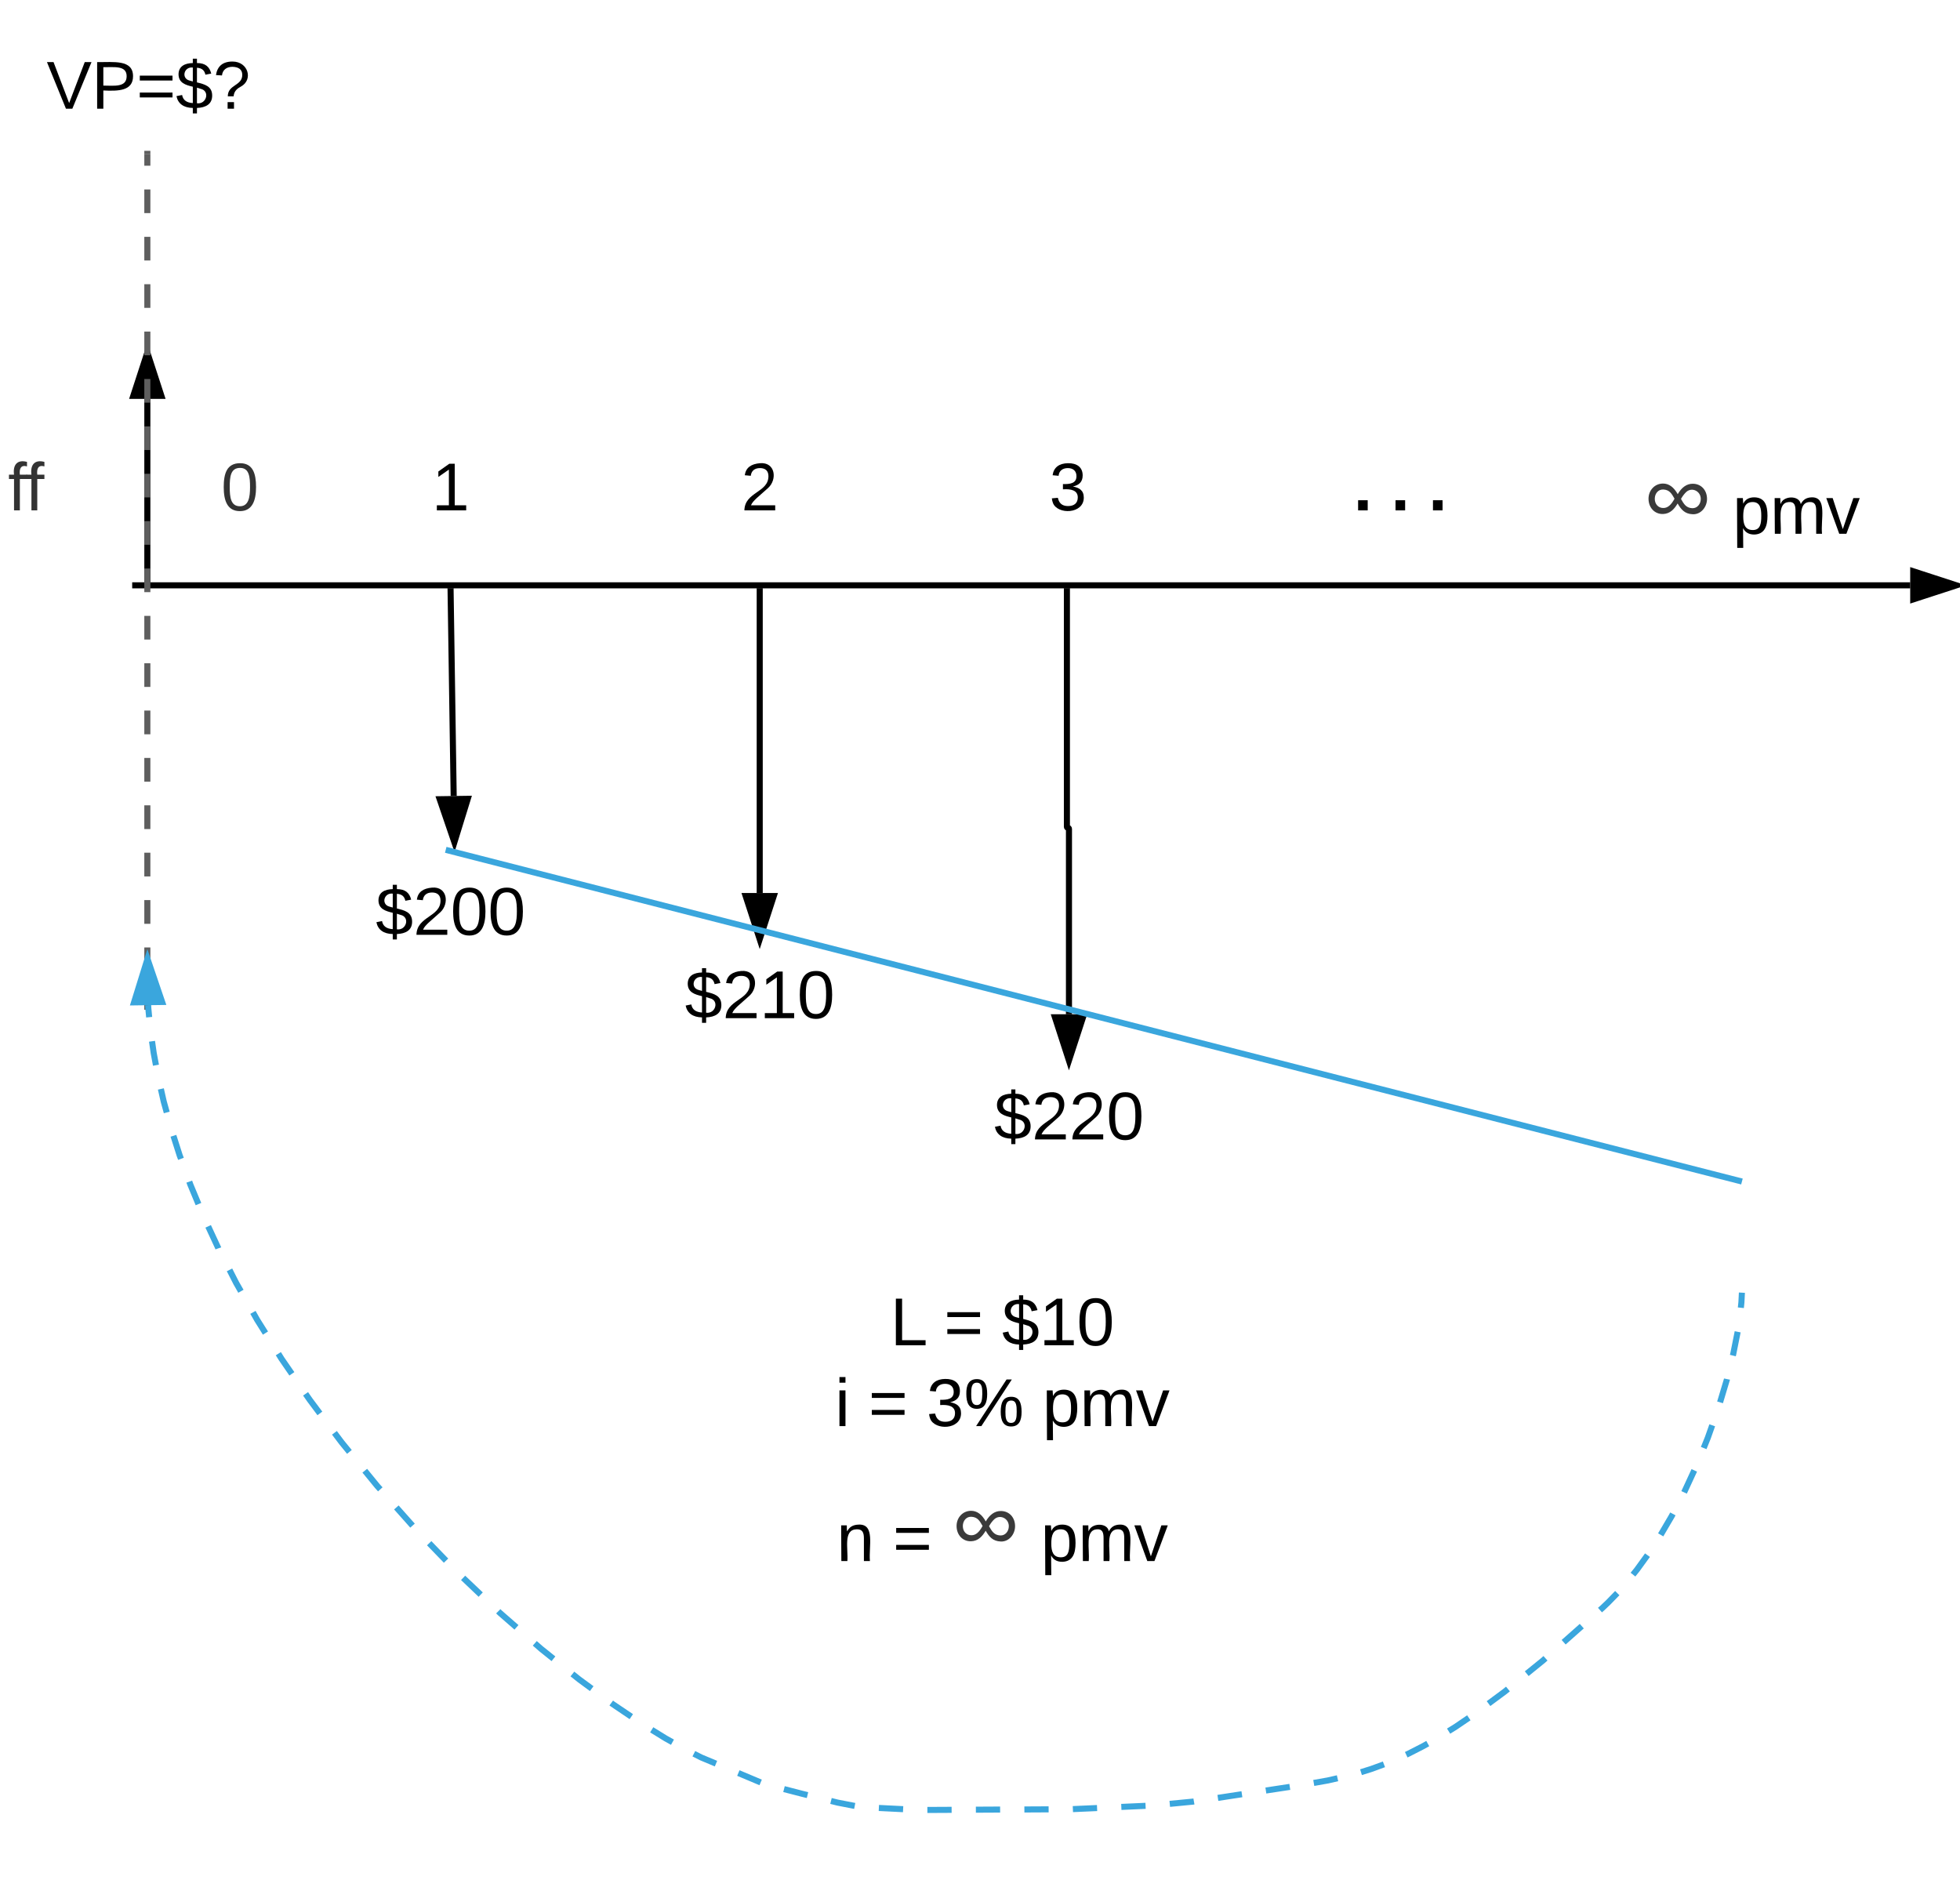 <?xml version="1.0" encoding="UTF-8" standalone="no"?>
<svg
   xmlns:lucid="lucid"
   xmlns:dc="http://purl.org/dc/elements/1.1/"
   xmlns:cc="http://creativecommons.org/ns#"
   xmlns:rdf="http://www.w3.org/1999/02/22-rdf-syntax-ns#"
   xmlns:svg="http://www.w3.org/2000/svg"
   xmlns="http://www.w3.org/2000/svg"
   xmlns:xlink="http://www.w3.org/1999/xlink"
   xmlns:sodipodi="http://sodipodi.sourceforge.net/DTD/sodipodi-0.dtd"
   xmlns:inkscape="http://www.inkscape.org/namespaces/inkscape"
   width="646.532"
   height="626.061"
   version="1.1"
   id="svg231"
   sodipodi:docname="capitulo6 ejercicico6.svg"
   inkscape:version="1.0.1 (3bc2e813f5, 2020-09-07)">
  <defs
     id="defs235">
    <clipPath
       clipPathUnits="userSpaceOnUse"
       id="clipPath1064">
      <rect
         style="fill:#0000ff;fill-rule:evenodd"
         id="rect1066"
         width="646.532"
         height="626.061"
         x="351.397"
         y="126.916" />
    </clipPath>
  </defs>
  <sodipodi:namedview
     pagecolor="#ffffff"
     bordercolor="#666666"
     borderopacity="1"
     objecttolerance="10"
     gridtolerance="10"
     guidetolerance="10"
     inkscape:pageopacity="0"
     inkscape:pageshadow="2"
     inkscape:window-width="1366"
     inkscape:window-height="768"
     id="namedview233"
     showgrid="false"
     inkscape:zoom="0.21329232"
     inkscape:cx="475.53879"
     inkscape:cy="56.277485"
     inkscape:window-x="0"
     inkscape:window-y="0"
     inkscape:window-maximized="1"
     inkscape:current-layer="g229" />
  <g
     transform="translate(-351.397,-126.916)"
     lucid:page-tab-id="0_0"
     id="g229">
    <path
       d="M 0,0 H 1870.4 V 1323.2 H 0 Z"
       fill="#ffffff"
       id="path2"
       clip-path="url(#clipPath1064)" />
    <path
       d="M 395,320 H 981.5"
       stroke="#000000"
       stroke-width="2"
       fill="none"
       id="path4" />
    <path
       id="path6"
       d="" />
    <path
       d="m 996.76,320 -14.26,4.64 v -9.28 z"
       stroke="#000000"
       stroke-width="2"
       id="path8" />
    <path
       d="m 400,319 v -60.5 m 0,60.47 V 320"
       stroke="#000000"
       stroke-width="2"
       fill="none"
       id="path10" />
    <path
       d="m 400,243.24 4.64,14.26 h -9.28 z"
       stroke="#000000"
       stroke-width="2"
       id="path12" />
    <path
       d="m 500.02,321 1.03,68.5"
       stroke="#000000"
       stroke-width="2"
       fill="none"
       id="path14" />
    <path
       d="m 501.02,321 -2,0.04 L 499,320 h 2 z"
       id="path16" />
    <path
       d="m 501.28,404.76 -4.85,-14.2 9.27,-0.13 z"
       stroke="#000000"
       stroke-width="2"
       id="path18" />
    <path
       d="M 602,321 V 421.5"
       stroke="#000000"
       stroke-width="2"
       fill="none"
       id="path20" />
    <path
       d="m 603,321.03 h -2 V 320 h 2 z"
       id="path22" />
    <path
       d="m 602,436.76 -4.64,-14.26 h 9.28 z"
       stroke="#000000"
       stroke-width="2"
       id="path24" />
    <path
       d="m 703.33,321 v 78.66 c 0,0.2 0.15,0.34 0.34,0.34 0.2,0 0.34,0.15 0.34,0.34 v 61.16"
       stroke="#000000"
       stroke-width="2"
       fill="none"
       id="path26" />
    <path
       d="m 704.33,321.03 h -2 V 320 h 2 z"
       id="path28" />
    <path
       d="m 704,476.76 -4.62,-14.26 h 9.27 z"
       stroke="#000000"
       stroke-width="2"
       id="path30" />
    <path
       d="m 583.33,286 c 0,-3.3 2.7,-6 6,-6 h 228 c 3.32,0 6,2.7 6,6 v 28 c 0,3.3 -2.68,6 -6,6 h -228 c -3.3,0 -6,-2.7 -6,-6 z M 450,266 c 0,-3.3 2.7,-6 6,-6 h 88 c 3.3,0 6,2.7 6,6 v 48 c 0,3.3 -2.7,6 -6,6 h -88 c -3.3,0 -6,-2.7 -6,-6 z"
       stroke="#000000"
       stroke-opacity="0"
       stroke-width="3"
       fill-opacity="0"
       id="path32" />
    <use
       xlink:href="#a"
       transform="translate(493.827,295.278)"
       id="use34"
       x="0"
       y="0"
       width="100%"
       height="100%" />
    <path
       d="m 543,266 c 0,-3.3 2.7,-6 6,-6 h 106 c 3.3,0 6,2.7 6,6 v 48 c 0,3.3 -2.7,6 -6,6 H 549 c -3.3,0 -6,-2.7 -6,-6 z"
       stroke="#000000"
       stroke-opacity="0"
       stroke-width="3"
       fill-opacity="0"
       id="path36" />
    <use
       xlink:href="#b"
       transform="translate(595.827,295.278)"
       id="use38"
       x="0"
       y="0"
       width="100%"
       height="100%" />
    <path
       d="m 876,254.68 c 0,-3.3 2.67,-6 6,-6 h 88 c 3.3,0 6,2.7 6,6 v 70.64 c 0,3.3 -2.7,6 -6,6 h -88 c -3.33,0 -6,-2.7 -6,-6 z"
       stroke="#000000"
       stroke-opacity="0"
       stroke-width="3"
       fill-opacity="0"
       id="path40" />
    <use
       xlink:href="#c"
       transform="translate(887.107,303.001)"
       id="use42"
       x="0"
       y="0"
       width="100%"
       height="100%" />
    <use
       xlink:href="#d"
       transform="translate(893.28,303.001)"
       id="use44"
       x="0"
       y="0"
       width="100%"
       height="100%" />
    <use
       xlink:href="#e"
       transform="translate(922.955,303.001)"
       id="use46"
       x="0"
       y="0"
       width="100%"
       height="100%" />
    <path
       d="m 666.67,266 c 0,-3.3 2.68,-6 6,-6 H 734 c 3.3,0 6,2.7 6,6 v 48 c 0,3.3 -2.7,6 -6,6 h -61.33 c -3.32,0 -6,-2.7 -6,-6 z"
       stroke="#000000"
       stroke-opacity="0"
       stroke-width="3"
       fill-opacity="0"
       id="path48" />
    <use
       xlink:href="#f"
       transform="translate(697.493,295.278)"
       id="use50"
       x="0"
       y="0"
       width="100%"
       height="100%" />
    <path
       d="m 280,386 c 0,-3.3 2.7,-6 6,-6 h 228 c 3.3,0 6,2.7 6,6 v 48 c 0,3.3 -2.7,6 -6,6 H 286 c -3.3,0 -6,-2.7 -6,-6 z m 240,163.97 c 0,-3.3 2.7,-6 6,-6 h 311.33 c 3.32,0 6,2.7 6,6 v 123.4 c 0,3.3 -2.68,6 -6,6 H 526 c -3.3,0 -6,-2.7 -6,-6 z"
       stroke="#000000"
       stroke-opacity="0"
       stroke-width="3"
       fill-opacity="0"
       id="path52" />
    <use
       xlink:href="#g"
       transform="translate(645.056,570.685)"
       id="use54"
       x="0"
       y="0"
       width="100%"
       height="100%" />
    <use
       xlink:href="#h"
       transform="translate(662.772,570.685)"
       id="use56"
       x="0"
       y="0"
       width="100%"
       height="100%" />
    <use
       xlink:href="#i"
       transform="translate(681.907,570.685)"
       id="use58"
       x="0"
       y="0"
       width="100%"
       height="100%" />
    <use
       xlink:href="#j"
       transform="translate(626.815,597.352)"
       id="use60"
       x="0"
       y="0"
       width="100%"
       height="100%" />
    <use
       xlink:href="#h"
       transform="translate(637.864,597.352)"
       id="use62"
       x="0"
       y="0"
       width="100%"
       height="100%" />
    <use
       xlink:href="#k"
       transform="translate(657,597.352)"
       id="use64"
       x="0"
       y="0"
       width="100%"
       height="100%" />
    <use
       xlink:href="#l"
       transform="translate(695.272,597.352)"
       id="use66"
       x="0"
       y="0"
       width="100%"
       height="100%" />
    <use
       xlink:href="#m"
       transform="translate(627.378,641.869)"
       id="use68"
       x="0"
       y="0"
       width="100%"
       height="100%" />
    <use
       xlink:href="#h"
       transform="translate(645.897,641.869)"
       id="use70"
       x="0"
       y="0"
       width="100%"
       height="100%" />
    <use
       xlink:href="#d"
       transform="translate(665.033,641.869)"
       id="use72"
       x="0"
       y="0"
       width="100%"
       height="100%" />
    <use
       xlink:href="#l"
       transform="translate(694.708,641.869)"
       id="use74"
       x="0"
       y="0"
       width="100%"
       height="100%" />
    <use
       xlink:href="#n"
       transform="translate(682,669.412)"
       id="use76"
       x="0"
       y="0"
       width="100%"
       height="100%" />
    <path
       d="m 380,406 c 0,-3.3 2.7,-6 6,-6 h 228 c 3.3,0 6,2.7 6,6 v 48 c 0,3.3 -2.7,6 -6,6 H 386 c -3.3,0 -6,-2.7 -6,-6 z"
       stroke="#000000"
       stroke-opacity="0"
       stroke-width="3"
       fill-opacity="0"
       id="path78" />
    <use
       xlink:href="#o"
       transform="translate(475.309,435.278)"
       id="use80"
       x="0"
       y="0"
       width="100%"
       height="100%" />
    <path
       d="m 556,440 h 92 v 36.67 h -92 z"
       fill-opacity="0"
       id="path82" />
    <use
       xlink:href="#p"
       transform="translate(577.321,462.778)"
       id="use84"
       x="0"
       y="0"
       width="100%"
       height="100%" />
    <path
       d="M 658.02,480 H 750 v 36.67 h -91.98 z"
       fill-opacity="0"
       id="path86" />
    <use
       xlink:href="#q"
       transform="translate(679.333,502.778)"
       id="use88"
       x="0"
       y="0"
       width="100%"
       height="100%" />
    <path
       d="m 320,266 c 0,-3.3 2.7,-6 6,-6 h 68 c 3.3,0 6,2.7 6,6 v 48 c 0,3.3 -2.7,6 -6,6 h -68 c -3.3,0 -6,-2.7 -6,-6 z"
       stroke="#000000"
       stroke-opacity="0"
       stroke-width="3"
       fill="#ffffff"
       fill-opacity="0"
       id="path90" />
    <use
       xlink:href="#r"
       transform="translate(354.043,295.278)"
       id="use92"
       x="0"
       y="0"
       width="100%"
       height="100%" />
    <path
       d="m 400,459 v -3.9 m 0,-7.82 v -7.82 m 0,-7.8 v -7.83 m 0,-7.8 v -7.83 m 0,-7.8 v -7.83 m 0,-7.8 v -7.83 m 0,-7.8 v -7.83 m 0,-7.8 v -7.8 m 0,-7.83 v -7.8 m 0,-7.83 v -7.8 m 0,-7.83 v -7.8 m 0,-7.82 v -7.8 m 0,-7.83 v -7.8 m 0,-7.83 v -7.8 m 0,-7.83 v -7.82 m 0,-7.82 v -7.8 m 0,-7.83 v -7.8 m 0,-7.83 v -7.8 m 0,-7.83 v -3.9"
       stroke="#5e5e5e"
       stroke-width="2"
       fill="none"
       id="path94" />
    <path
       d="m 401,460 h -2 v -1.03 h 2 z m 0,-282.3 h -2 v -1.03 h 2 z"
       fill="#5e5e5e"
       id="path96" />
    <path
       d="m 925.94,554.33 -0.12,2.26 -0.18,1.72 m -1.05,7.93 -0.04,0.2 -1.4,7.04 -0.15,0.6 m -1.93,7.76 -0.02,0.1 -2.27,7.57 m -2.58,7.57 -1.45,4.1 -1.37,3.4 m -3.1,7.37 -3.36,7.26 m -3.7,7.1 -0.46,0.85 -3.56,6.06 m -4.36,6.7 -3.42,4.72 -1.36,1.7 m -5.18,6.1 -0.03,0.03 -3,3.08 -1.85,1.76 -0.83,0.73 m -6,5.3 -5.98,5.3 m -6,5.3 -0.8,0.72 -5.38,4.36 m -6.2,5.05 -1,0.82 -5.4,4 m -6.5,4.68 -4.35,2.96 -2.32,1.44 m -6.88,4.1 -1.8,1 -4.6,2.35 -0.7,0.33 m -7.35,3.17 -0.26,0.1 -4.04,1.47 -3.27,1.02 m -7.74,2 -3.2,0.73 -4.64,0.82 m -7.9,1.3 -7.9,1.2 m -7.9,1.22 -7.73,1.18 -0.2,0.03 m -7.9,1.18 -0.23,0.04 -7.74,0.75 m -7.98,0.65 -8,0.36 m -8,0.37 -7.98,0.35 m -8,0.08 -8,0.04 m -8,0.03 -8,0.04 m -8,0.05 -8,0.04 m -8,-0.26 -8,-0.4 m -7.96,-0.67 -5.67,-1.1 -2.16,-0.54 m -7.75,-1.93 -1.75,-0.43 -6,-1.55 m -7.7,-2.2 -7.36,-3.1 m -7.38,-3.1 -4.9,-2.05 -2.4,-1.22 m -7.05,-3.8 -2.25,-1.25 -4.6,-2.84 m -6.73,-4.34 -6.08,-4.1 -0.54,-0.4 m -6.44,-4.74 -4.17,-3.07 -2.2,-1.76 m -6.25,-5.02 -4.13,-3.32 -2.03,-1.78 m -6.04,-5.27 -5.5,-4.8 -0.5,-0.5 m -5.8,-5.5 -5.8,-5.52 m -5.63,-5.68 -5.56,-5.75 m -5.5,-5.8 -5.33,-6 m -5.3,-5.97 -0.97,-1.07 -4.15,-5.08 m -5.07,-6.2 -2.56,-3.14 -2.38,-3.16 m -4.8,-6.4 -3.36,-4.5 -1.36,-1.96 m -4.52,-6.6 -3.4,-4.94 -1.06,-1.7 m -4.25,-6.8 -2.73,-4.35 -1.4,-2.48 m -3.97,-6.96 -1.56,-2.74 -2.2,-4.32 m -3.68,-7.1 -0.02,-0.06 -3.34,-7.2 m -3.2,-7.34 -2.7,-6.48 -0.33,-0.93 m -2.74,-7.52 -0.44,-1.17 -2.05,-6.43 m -2.2,-7.7 -1,-3.6 -0.94,-4.15 m -1.62,-7.83 -0.75,-4.05 -0.55,-3.85 m -0.94,-7.94 -0.27,-2.84 -0.07,-1.15 m 525.67,95.89 0.06,-1.03"
       stroke="#3aa6dd"
       stroke-width="2"
       fill="none"
       id="path98" />
    <path
       d="m 400.05,443.24 4.83,14.2 -9.27,0.13 z"
       stroke="#3aa6dd"
       stroke-width="2"
       fill="#3aa6dd"
       id="path100" />
    <path
       d="m 400,266 c 0,-3.3 2.7,-6 6,-6 h 49 c 3.3,0 6,2.7 6,6 v 48 c 0,3.3 -2.7,6 -6,6 h -49 c -3.3,0 -6,-2.7 -6,-6 z"
       stroke="#000000"
       stroke-opacity="0"
       stroke-width="3"
       fill="#ffffff"
       fill-opacity="0"
       id="path102" />
    <g
       id="g106">
      <use
         xlink:href="#s"
         transform="translate(424.327,295.278)"
         id="use104"
         x="0"
         y="0"
         width="100%"
         height="100%" />
    </g>
    <path
       d="m 327.4,140 h 145.2 v 36.67 H 327.4 Z"
       fill="#ffffff"
       fill-opacity="0"
       id="path108" />
    <g
       id="g112">
      <use
         xlink:href="#t"
         transform="translate(366.765,162.778)"
         id="use110"
         x="0"
         y="0"
         width="100%"
         height="100%" />
    </g>
    <path
       d="m 502.3,408.25 422.72,108.17 m -422.69,-108.17 -3.9,-1 M 925,516.4 l 1,0.27"
       stroke="#3aa6dd"
       stroke-width="2"
       fill="none"
       id="path114" />
    <path
       d="m 783.33,266 c 0,-3.3 2.7,-6 6,-6 h 48 c 3.32,0 6,2.7 6,6 v 48 c 0,3.3 -2.68,6 -6,6 h -48 c -3.3,0 -6,-2.7 -6,-6 z"
       stroke="#000000"
       stroke-opacity="0"
       stroke-width="3"
       fill="#ffffff"
       fill-opacity="0"
       id="path116" />
    <g
       id="g124">
      <use
         xlink:href="#u"
         transform="translate(797.902,295.278)"
         id="use118"
         x="0"
         y="0"
         width="100%"
         height="100%" />
      <use
         xlink:href="#v"
         transform="translate(810.247,295.278)"
         id="use120"
         x="0"
         y="0"
         width="100%"
         height="100%" />
      <use
         xlink:href="#w"
         transform="translate(822.593,295.278)"
         id="use122"
         x="0"
         y="0"
         width="100%"
         height="100%" />
    </g>
    <defs
       id="defs227">
      <path
         d="m 27,0 v -27 h 64 v -190 l -56,39 v -29 l 58,-41 h 29 v 221 h 61 V 0 H 27"
         id="x" />
      <use
         transform="scale(0.062)"
         xlink:href="#x"
         id="a"
         x="0"
         y="0"
         width="100%"
         height="100%" />
      <path
         d="m 101,-251 c 82,-7 93,87 43,132 L 82,-64 C 71,-53 59,-42 53,-27 H 182 V 0 H 18 c 2,-99 128,-94 128,-182 0,-28 -16,-43 -45,-43 -29,0 -46,15 -49,41 l -32,-3 c 6,-41 34,-60 81,-64"
         id="y" />
      <use
         transform="scale(0.062)"
         xlink:href="#y"
         id="b"
         x="0"
         y="0"
         width="100%"
         height="100%" />
      <path
         fill="#3a3a3a"
         d="m 1030,-1032 c 177,0 295,135 295,313 0,168 -127,324 -295,316 -164,-7 -238,-96 -311,-222 -67,112 -151,212 -301,217 -176,5 -299,-134 -299,-315 0,-173 127,-313 299,-313 121,0 222,73 303,219 83,-143 186,-215 309,-215 z m -782,311 c 0,107 71,191 178,189 44,0 84,-16 120,-46 36,-30 73,-78 109,-145 -58,-103 -102,-184 -231,-190 -104,-5 -176,83 -176,192 z m 948,2 c 0,-161 -181,-249 -298,-144 -35,32 -73,79 -110,144 59,103 104,185 232,191 102,5 176,-85 176,-191"
         id="z" />
      <use
         transform="scale(0.016)"
         xlink:href="#z"
         id="d"
         x="0"
         y="0"
         width="100%"
         height="100%" />
      <path
         d="m 115,-194 c 55,1 70,41 70,98 C 185,-39 169,2 115,4 84,4 66,-9 55,-30 L 56,75 H 24 l -1,-265 h 31 l 2,30 c 10,-21 28,-34 59,-34 z m -8,174 c 40,0 45,-34 45,-75 0,-41 -6,-73 -45,-74 -42,0 -51,32 -51,76 0,43 10,73 51,73"
         id="A" />
      <path
         d="m 210,-169 c -67,3 -38,105 -44,169 h -31 v -121 c 0,-29 -5,-50 -35,-48 C 34,-165 62,-65 56,0 H 25 l -1,-190 h 30 c 1,10 -1,24 2,32 10,-44 99,-50 107,0 11,-21 27,-35 58,-36 85,-2 47,119 55,194 h -31 v -121 c 0,-29 -5,-49 -35,-48"
         id="B" />
      <path
         d="M 108,0 H 70 L 1,-190 h 34 l 54,165 56,-165 h 34"
         id="C" />
      <g
         id="e">
        <use
           transform="scale(0.062)"
           xlink:href="#A"
           id="use135"
           x="0"
           y="0"
           width="100%"
           height="100%" />
        <use
           transform="matrix(0.062,0,0,0.062,12.346,0)"
           xlink:href="#B"
           id="use137"
           x="0"
           y="0"
           width="100%"
           height="100%" />
        <use
           transform="matrix(0.062,0,0,0.062,30.802,0)"
           xlink:href="#C"
           id="use139"
           x="0"
           y="0"
           width="100%"
           height="100%" />
      </g>
      <path
         d="m 126,-127 c 33,6 58,20 58,59 0,88 -139,92 -164,29 -3,-8 -5,-16 -6,-25 l 32,-3 c 6,27 21,44 54,44 32,0 52,-15 52,-46 0,-38 -36,-46 -79,-43 v -28 c 39,1 72,-4 72,-42 0,-27 -17,-43 -46,-43 -28,0 -47,15 -49,41 l -32,-3 c 6,-42 35,-63 81,-64 48,-1 79,21 79,65 0,36 -21,52 -52,59"
         id="D" />
      <use
         transform="scale(0.062)"
         xlink:href="#D"
         id="f"
         x="0"
         y="0"
         width="100%"
         height="100%" />
      <path
         d="M 30,0 V -248 H 63 V -27 H 188 V 0 H 30"
         id="E" />
      <use
         transform="scale(0.062)"
         xlink:href="#E"
         id="g"
         x="0"
         y="0"
         width="100%"
         height="100%" />
      <path
         d="m 18,-150 v -26 h 174 v 26 z m 0,90 v -26 h 174 v 26 H 18"
         id="F" />
      <use
         transform="scale(0.062)"
         xlink:href="#F"
         id="h"
         x="0"
         y="0"
         width="100%"
         height="100%" />
      <path
         d="m 194,-70 c 0,46 -34,64 -81,66 V 25 H 91 V -4 C 42,-5 12,-27 4,-67 l 30,-6 c 5,28 25,41 57,43 v -87 c -38,-9 -76,-20 -76,-67 1,-42 33,-58 76,-59 v -23 h 22 v 23 c 45,0 67,20 76,56 l -31,6 c -5,-23 -18,-35 -45,-37 v 78 c 41,10 81,20 81,70 z m -81,41 c 51,7 71,-66 19,-77 -6,-2 -12,-4 -19,-6 z M 91,-219 c -47,-6 -63,57 -18,69 6,2 12,3 18,5 v -74"
         id="G" />
      <path
         d="m 101,-251 c 68,0 85,55 85,127 0,72 -20,128 -86,128 -67,0 -86,-56 -86,-128 0,-73 17,-127 87,-127 z m -1,229 c 47,0 54,-49 54,-102 0,-53 -4,-102 -53,-102 -51,0 -55,48 -55,102 0,53 5,102 54,102"
         id="H" />
      <g
         id="i">
        <use
           transform="scale(0.062)"
           xlink:href="#G"
           id="use150"
           x="0"
           y="0"
           width="100%"
           height="100%" />
        <use
           transform="matrix(0.062,0,0,0.062,12.346,0)"
           xlink:href="#x"
           id="use152"
           x="0"
           y="0"
           width="100%"
           height="100%" />
        <use
           transform="matrix(0.062,0,0,0.062,24.691,0)"
           xlink:href="#H"
           id="use154"
           x="0"
           y="0"
           width="100%"
           height="100%" />
      </g>
      <path
         d="m 24,-231 v -30 h 32 v 30 z M 24,0 V -190 H 56 V 0 H 24"
         id="I" />
      <use
         transform="scale(0.062)"
         xlink:href="#I"
         id="j"
         x="0"
         y="0"
         width="100%"
         height="100%" />
      <path
         d="m 252,-156 c 43,0 55,33 55,80 0,46 -13,78 -56,78 -42,0 -55,-33 -55,-78 0,-48 12,-80 56,-80 z M 93,0 H 65 l 162,-248 h 28 z M 13,-171 c -1,-47 13,-79 56,-79 43,0 55,33 55,79 0,46 -13,79 -55,79 -43,0 -56,-33 -56,-79 z m 238,154 c 28,0 30,-29 30,-59 0,-31 -1,-60 -29,-60 -29,0 -31,29 -31,60 0,29 2,59 30,59 z M 69,-112 c 27,0 28,-30 29,-59 0,-31 -1,-60 -29,-60 -29,0 -30,30 -30,60 0,30 2,59 30,59"
         id="J" />
      <g
         id="k">
        <use
           transform="scale(0.062)"
           xlink:href="#D"
           id="use160"
           x="0"
           y="0"
           width="100%"
           height="100%" />
        <use
           transform="matrix(0.062,0,0,0.062,12.346,0)"
           xlink:href="#J"
           id="use162"
           x="0"
           y="0"
           width="100%"
           height="100%" />
      </g>
      <g
         id="l">
        <use
           transform="scale(0.062)"
           xlink:href="#A"
           id="use165"
           x="0"
           y="0"
           width="100%"
           height="100%" />
        <use
           transform="matrix(0.062,0,0,0.062,12.346,0)"
           xlink:href="#B"
           id="use167"
           x="0"
           y="0"
           width="100%"
           height="100%" />
        <use
           transform="matrix(0.062,0,0,0.062,30.802,0)"
           xlink:href="#C"
           id="use169"
           x="0"
           y="0"
           width="100%"
           height="100%" />
      </g>
      <path
         d="m 117,-194 c 89,-4 53,116 60,194 h -32 v -121 c 0,-31 -8,-49 -39,-48 C 34,-167 62,-67 57,0 H 25 l -1,-190 h 30 c 1,10 -1,24 2,32 11,-22 29,-35 61,-36"
         id="K" />
      <use
         transform="scale(0.062)"
         xlink:href="#K"
         id="m"
         x="0"
         y="0"
         width="100%"
         height="100%" />
      <g
         id="o">
        <use
           transform="scale(0.062)"
           xlink:href="#G"
           id="use174"
           x="0"
           y="0"
           width="100%"
           height="100%" />
        <use
           transform="matrix(0.062,0,0,0.062,12.346,0)"
           xlink:href="#y"
           id="use176"
           x="0"
           y="0"
           width="100%"
           height="100%" />
        <use
           transform="matrix(0.062,0,0,0.062,24.691,0)"
           xlink:href="#H"
           id="use178"
           x="0"
           y="0"
           width="100%"
           height="100%" />
        <use
           transform="matrix(0.062,0,0,0.062,37.037,0)"
           xlink:href="#H"
           id="use180"
           x="0"
           y="0"
           width="100%"
           height="100%" />
      </g>
      <g
         id="p">
        <use
           transform="scale(0.062)"
           xlink:href="#G"
           id="use183"
           x="0"
           y="0"
           width="100%"
           height="100%" />
        <use
           transform="matrix(0.062,0,0,0.062,12.346,0)"
           xlink:href="#y"
           id="use185"
           x="0"
           y="0"
           width="100%"
           height="100%" />
        <use
           transform="matrix(0.062,0,0,0.062,24.691,0)"
           xlink:href="#x"
           id="use187"
           x="0"
           y="0"
           width="100%"
           height="100%" />
        <use
           transform="matrix(0.062,0,0,0.062,37.037,0)"
           xlink:href="#H"
           id="use189"
           x="0"
           y="0"
           width="100%"
           height="100%" />
      </g>
      <g
         id="q">
        <use
           transform="scale(0.062)"
           xlink:href="#G"
           id="use192"
           x="0"
           y="0"
           width="100%"
           height="100%" />
        <use
           transform="matrix(0.062,0,0,0.062,12.346,0)"
           xlink:href="#y"
           id="use194"
           x="0"
           y="0"
           width="100%"
           height="100%" />
        <use
           transform="matrix(0.062,0,0,0.062,24.691,0)"
           xlink:href="#y"
           id="use196"
           x="0"
           y="0"
           width="100%"
           height="100%" />
        <use
           transform="matrix(0.062,0,0,0.062,37.037,0)"
           xlink:href="#H"
           id="use198"
           x="0"
           y="0"
           width="100%"
           height="100%" />
      </g>
      <path
         fill="#333333"
         d="m 101,-234 c -31,-9 -42,10 -38,44 h 38 v 23 H 63 V 0 H 32 V -167 H 5 v -23 h 27 c -7,-52 17,-82 69,-68 v 24"
         id="L" />
      <g
         id="r">
        <use
           transform="scale(0.062)"
           xlink:href="#L"
           id="use202"
           x="0"
           y="0"
           width="100%"
           height="100%" />
        <use
           transform="matrix(0.062,0,0,0.062,5.741,0)"
           xlink:href="#L"
           id="use204"
           x="0"
           y="0"
           width="100%"
           height="100%" />
      </g>
      <path
         fill="#333333"
         d="m 101,-251 c 68,0 85,55 85,127 0,72 -20,128 -86,128 -67,0 -86,-56 -86,-128 0,-73 17,-127 87,-127 z m -1,229 c 47,0 54,-49 54,-102 0,-53 -4,-102 -53,-102 -51,0 -55,48 -55,102 0,53 5,102 54,102"
         id="M" />
      <use
         transform="scale(0.062)"
         xlink:href="#M"
         id="s"
         x="0"
         y="0"
         width="100%"
         height="100%" />
      <path
         d="M 137,0 H 103 L 2,-248 h 35 l 83,218 83,-218 h 36"
         id="N" />
      <path
         d="m 30,-248 c 87,1 191,-15 191,75 0,78 -77,80 -158,76 V 0 H 30 Z m 33,125 c 57,0 124,11 124,-50 0,-59 -68,-47 -124,-48 v 98"
         id="O" />
      <path
         d="m 103,-251 c 84,0 111,97 45,133 -19,10 -37,24 -39,52 H 78 c 0,-63 77,-55 77,-114 0,-30 -21,-42 -52,-43 -32,0 -53,17 -56,46 l -32,-2 c 7,-45 34,-72 88,-72 z M 77,0 v -35 h 34 V 0 H 77"
         id="P" />
      <g
         id="t">
        <use
           transform="scale(0.062)"
           xlink:href="#N"
           id="use212"
           x="0"
           y="0"
           width="100%"
           height="100%" />
        <use
           transform="matrix(0.062,0,0,0.062,14.815,0)"
           xlink:href="#O"
           id="use214"
           x="0"
           y="0"
           width="100%"
           height="100%" />
        <use
           transform="matrix(0.062,0,0,0.062,29.63,0)"
           xlink:href="#F"
           id="use216"
           x="0"
           y="0"
           width="100%"
           height="100%" />
        <use
           transform="matrix(0.062,0,0,0.062,42.593,0)"
           xlink:href="#G"
           id="use218"
           x="0"
           y="0"
           width="100%"
           height="100%" />
        <use
           transform="matrix(0.062,0,0,0.062,54.938,0)"
           xlink:href="#P"
           id="use220"
           x="0"
           y="0"
           width="100%"
           height="100%" />
      </g>
      <path
         d="M 24,0 V -54 H 75 V 0 H 24"
         id="Q" />
      <use
         transform="scale(0.062)"
         xlink:href="#Q"
         id="u"
         x="0"
         y="0"
         width="100%"
         height="100%" />
      <use
         transform="scale(0.062)"
         xlink:href="#Q"
         id="v"
         x="0"
         y="0"
         width="100%"
         height="100%" />
      <use
         transform="scale(0.062)"
         xlink:href="#Q"
         id="w"
         x="0"
         y="0"
         width="100%"
         height="100%" />
    </defs>
  </g>
</svg>
